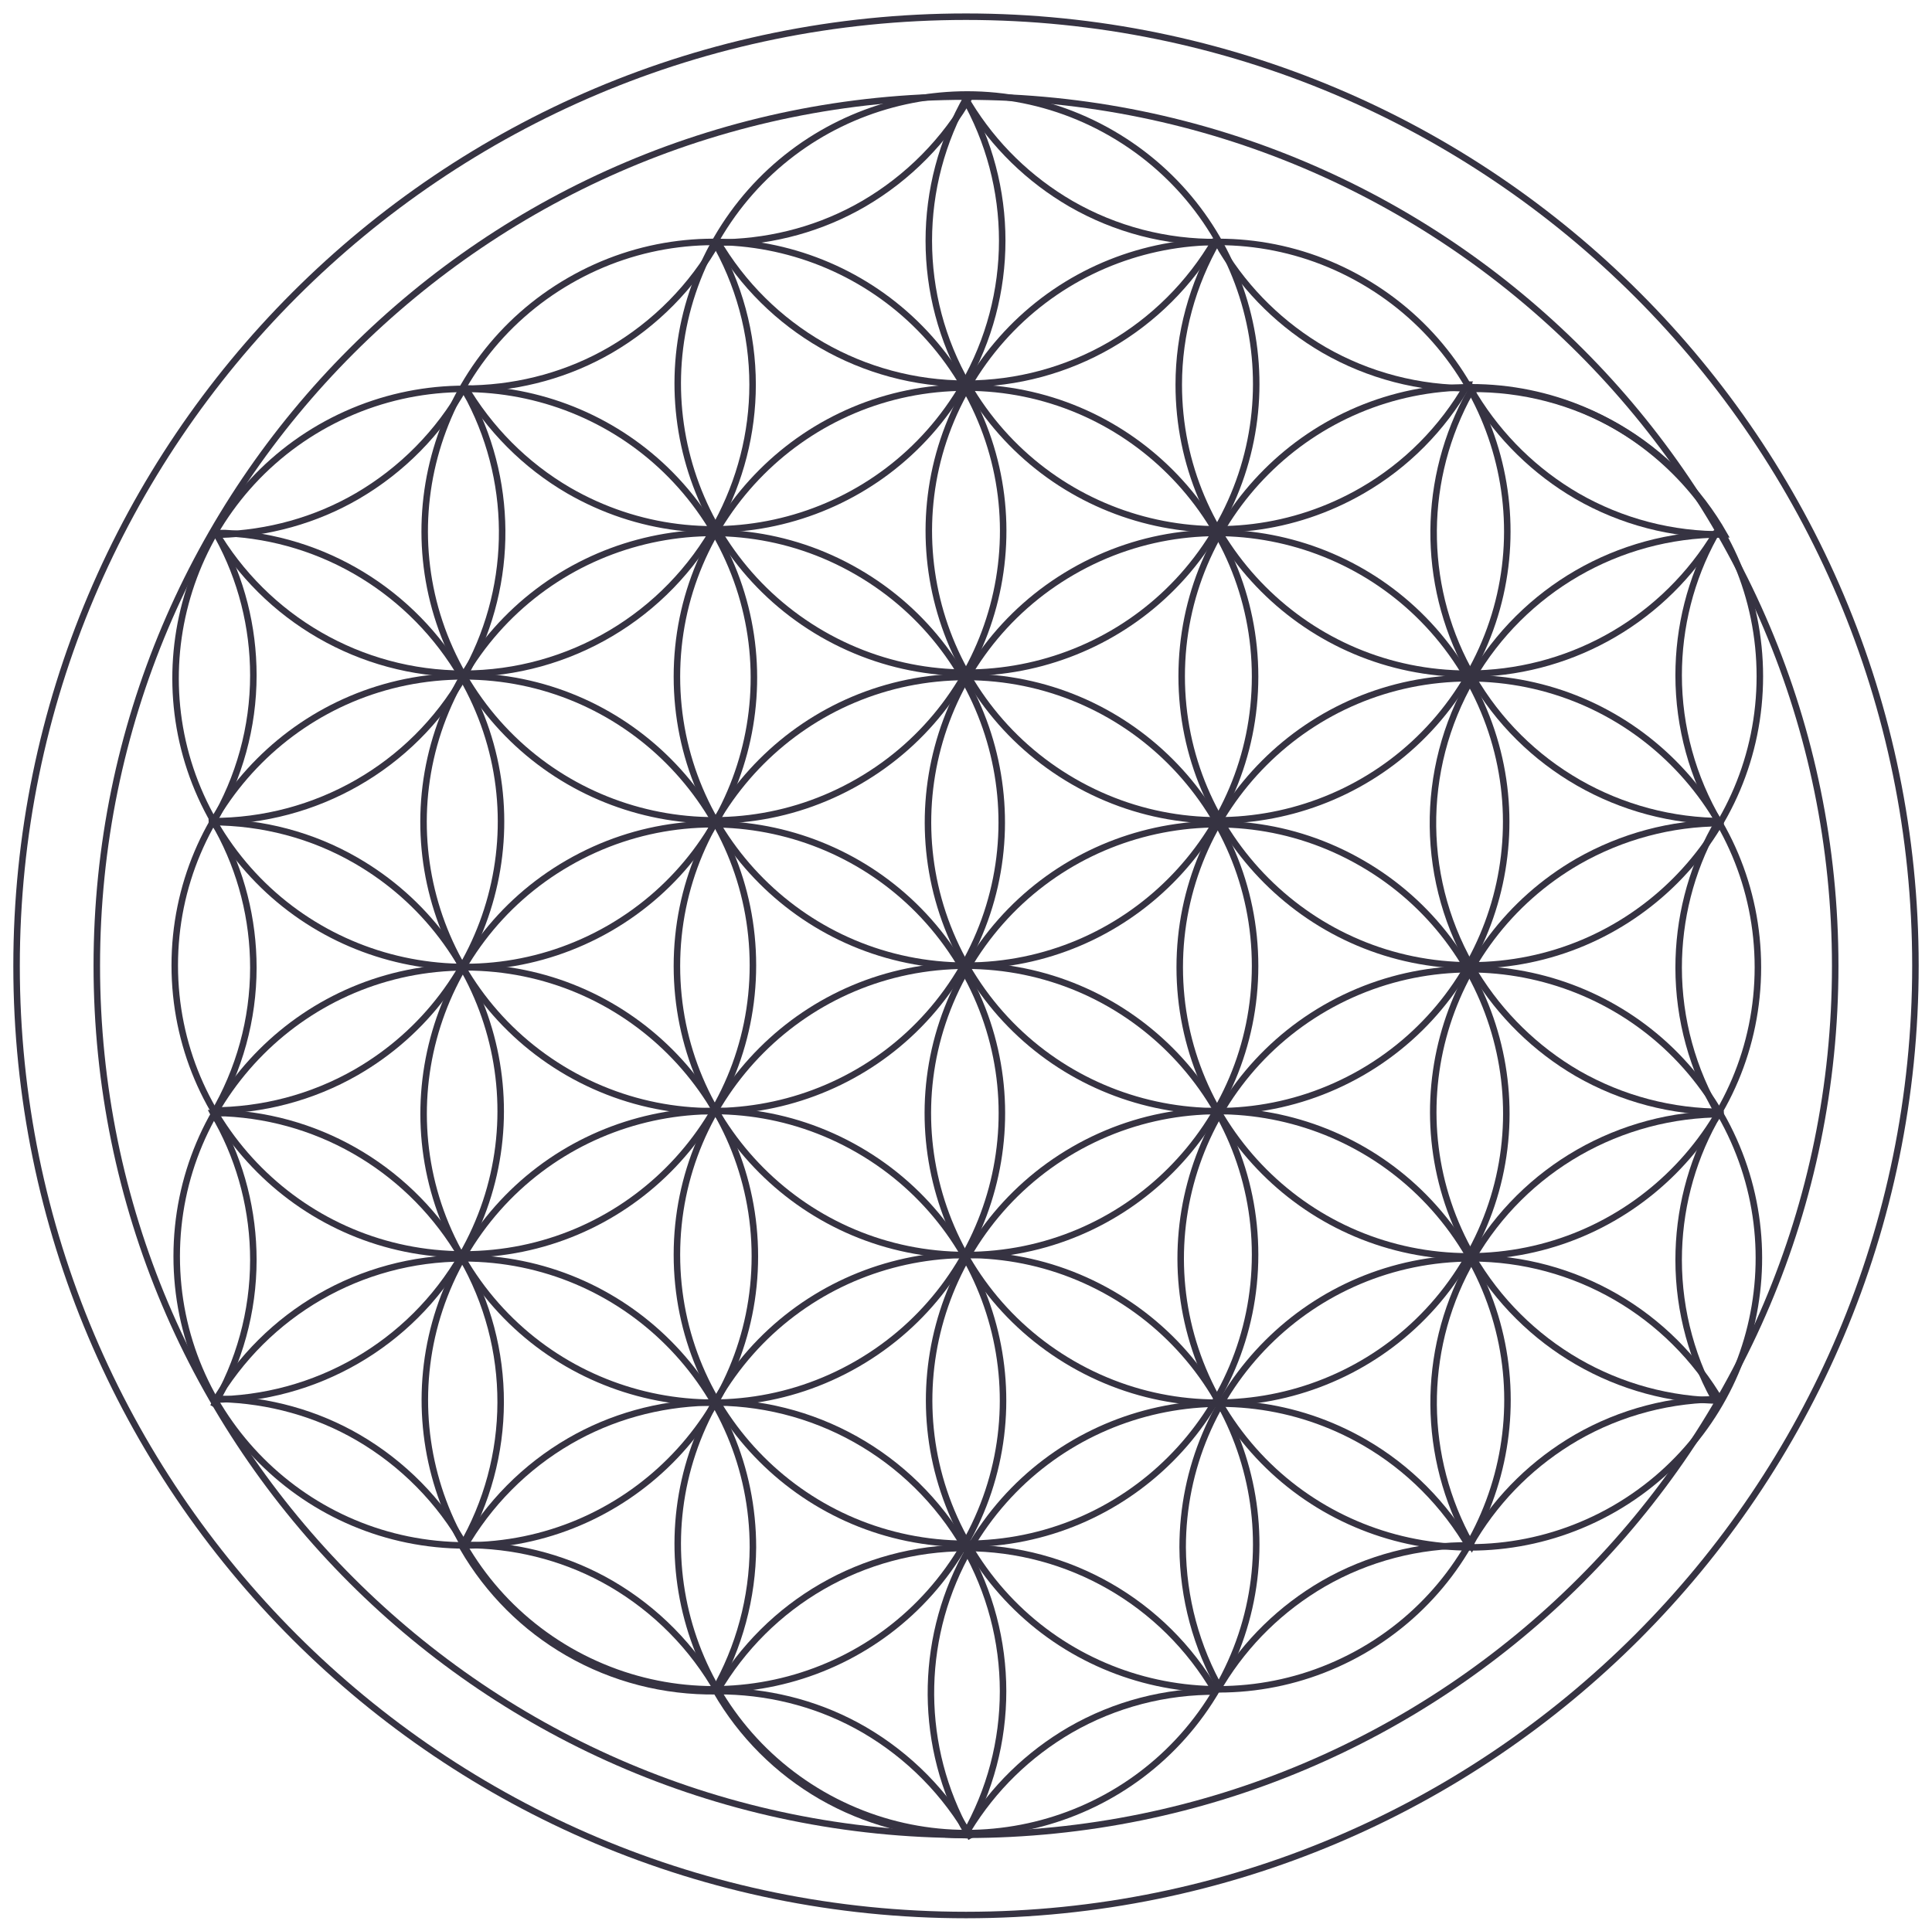 <svg enable-background="new 0 0 594.8 594.6" viewBox="0 0 594.8 594.6" xmlns="http://www.w3.org/2000/svg"><g fill="none" stroke="#363342" stroke-width="2" transform="translate(0 867.64)"><path d="m297.4-862.5c-161.4 0-292.3 130.8-292.3 292.3 0 161.4 130.9 292.2 292.3 292.2s292.3-130.9 292.3-292.3-130.9-292.2-292.3-292.2z"/><path d="m263.9-691.6c42.6 24.6 57.1 79 32.6 121.6-24.6 42.6-79 57.1-121.6 32.6-42.6-24.6-57.1-79-32.6-121.6 24.6-42.6 79.1-57.2 121.6-32.6z"/><path d="m419.2-601.9c-42.6-24.6-97-10-121.6 32.6s-10 97 32.6 121.6 97 10 121.6-32.6 10-97.1-32.6-121.6z"/><path d="m174.9-601.9c42.6-24.6 97-10 121.6 32.6s10 97-32.6 121.6-97 10-121.6-32.6c-24.5-42.6-9.9-97.1 32.6-121.6z"/><path d="m330.2-691.6c-42.6 24.6-57.1 79-32.6 121.6 24.6 42.6 79 57.1 121.6 32.6 42.6-24.6 57.1-79 32.6-121.6-24.6-42.6-79-57.2-121.6-32.6z"/><path d="m264.3-513.6c42.6 24.6 57.1 79 32.6 121.6-24.6 42.6-79 57.1-121.6 32.6-42.6-24.6-57.1-79-32.6-121.6 24.6-42.6 79-57.2 121.6-32.6z"/><path d="m386.4-481.3c0 49.2-39.8 89-89 89s-89-39.8-89-89 39.8-89 89-89 89 39.8 89 89z"/><path d="m374.8-347.7c24.6-42.6 10-97-32.6-121.6s-97-10-121.6 32.6-10 97 32.6 121.6c42.6 24.5 97 9.9 121.6-32.6z"/><path d="m330.5-513.6c-42.5 24.6-57.1 79-32.5 121.6s79 57.1 121.6 32.6c42.6-24.6 57.1-79 32.6-121.6-24.7-42.6-79.1-57.2-121.7-32.6z"/><path d="m419.5-781.2c-42.6-24.6-97-10-121.6 32.6s-10 97 32.6 121.6 97 10 121.6-32.6 10-97-32.6-121.6z"/><path d="m386.4-659.3c0-49.2-39.8-89-89-89s-89 39.8-89 89 39.8 89 89 89 89-39.9 89-89z"/><path d="m374.8-705c24.6-42.6 10-97-32.6-121.6s-97-10-121.6 32.6-10 97 32.6 121.6c42.6 24.5 97 9.9 121.6-32.6z"/><path d="m175.3-781.2c42.6-24.6 97-10 121.6 32.6s10 97-32.6 121.6-97 10-121.6-32.6-10-97 32.6-121.6z"/><path d="m231.8-570.4c0 49.2-39.8 89-89 89s-89-39.8-89-89 39.8-89 89-89 89 39.8 89 89z"/><path d="m143.4-391.8c49.2 0 89-39.8 89-89s-39.8-89-89-89-89 39.8-89 89 39.9 89 89 89z"/><path d="m452.8-570.4c49.2 0 89-39.8 89-89s-39.8-89-89-89-89 39.8-89 89c0 49.1 39.9 89 89 89z"/><path d="m66-614.4c24.6 42.6 79 57.1 121.6 32.6 42.6-24.6 57.1-79 32.6-121.6-24.6-42.6-79-57.1-121.6-32.6-42.6 24.6-57.2 79.1-32.6 121.6z"/><path d="m375.4-435.7c24.6 42.6 79 57.1 121.6 32.6 42.6-24.6 57.1-79 32.6-121.6-24.6-42.6-79-57.1-121.6-32.6-42.6 24.6-57.1 79-32.6 121.6z"/><path d="m297.4-837.9c-147.8 0-267.6 119.8-267.6 267.6s119.8 267.6 267.6 267.6 267.6-119.7 267.6-267.5-119.8-267.7-267.6-267.7z"/><path d="m297.4-481.2c49.2 0 89-39.8 89-89s-39.8-89-89-89-89 39.8-89 89 39.8 89 89 89z"/><path d="m541.2-569.8c0-49.2-39.8-89-89-89s-89 39.8-89 89 39.8 89 89 89c49.1 0 89-39.8 89-89z"/><path d="m374.2-346.8c-15.9-27.4-45.2-44.2-76.8-44.2-31.7 0-60.9 16.9-76.8 44.3"/><path d="m217.7-435.8c-14.9.4-29.5 4.4-42.4 11.9-13.6 7.9-24.9 19.3-32.7 33 7.8 13.4 18.9 24.5 32.3 32.2 13.9 8 29.6 12 45.6 11.8 7.8 13.5 18.9 24.6 32.4 32.4 13.4 7.7 28.6 11.8 44.1 11.9 15.8-27.5 15.7-61.2 0-88.7-16.4-28.3-46.8-45.3-79.3-44.5z"/><path d="m219.9-347c7.7-13.4 11.8-28.7 11.9-44.2 0-49.2-39.8-89-89-89-31.7 0-60.9 16.9-76.8 44.3"/><path d="m142-391.2c16.1-27.6 16.2-61.6.2-89.3-15.2-26.2-42.6-43-72.9-44.4-1.2 0-2.4 0-3.7 0 .1.2.2.3.3.5"/><path d="m65.4-436.7c31.7-.1 61-17 76.8-44.4 24.6-42.6 10-97-32.6-121.6-13.5-7.8-28.8-11.8-44.4-11.8 0 .1.1.2.1.3"/><path d="m65.2-525.7c15.6 0 30.9-4 44.5-11.8 42.6-24.6 57.2-79 32.6-121.6-15.2-26.2-42.6-43-72.9-44.4-1.1 0-2.1 0-3.2 0"/><path d="m65.6-524.5c8.1-13.7 12.4-29.3 12.4-45.2 0-14.9-3.7-29.6-10.9-42.7-.4-.7-.9-1.4-1.3-2.1"/><path d="m65.6-434.5c8.1-13.7 12.4-29.3 12.4-45.2 0-14.9-3.7-29.6-10.9-42.7-.4-.7-.9-1.4-1.3-2.1"/><path d="m65.6-614.5c8.1-13.7 12.4-29.3 12.4-45.2 0-14.9-3.7-29.6-10.9-42.7-.4-.7-.9-1.4-1.3-2.1"/><path d="m529.2-524.5c-8.1-13.7-12.4-29.3-12.4-45.2 0-14.9 3.7-29.6 10.9-42.7.4-.7.9-1.4 1.3-2.1"/><path d="m529.2-434.5c-8.1-13.7-12.4-29.3-12.4-45.2 0-14.9 3.7-29.6 10.9-42.7.4-.7.9-1.4 1.3-2.1"/><path d="m529.2-614.5c-8.1-13.7-12.4-29.3-12.4-45.2 0-14.9 3.7-29.6 10.9-42.7.4-.7.9-1.4 1.3-2.1"/><path d="m221.1-346.6c-7.8-13.9-19.2-25.4-32.9-33.4-12.9-7.5-27.5-11.5-42.4-11.9-.8 0-1.7 0-2.5.1"/><path d="m299-301.6c-7.8-13.9-19.2-25.4-32.9-33.4-12.9-7.5-27.5-11.5-42.4-11.9-.8 0-1.7 0-2.5.1"/><path d="m143.2-391.6c-7.8-13.9-19.2-25.4-32.9-33.4-12.9-7.5-27.5-11.5-42.4-11.9-.8 0-1.7 0-2.5.1"/><path d="m452.9-748.1c-15.9.2-31.6-3.9-45.3-11.8-12.9-7.5-23.7-18-31.5-30.8-.4-.7-.8-1.5-1.2-2.2"/><path d="m454-745.7c-.4-.7-.8-1.5-1.2-2.2 15.9-.2 31.6 3.9 45.3 11.8 13.6 7.9 24.9 19.3 32.7 33-15.9.2-31.6-3.9-45.3-11.8-12.9-7.5-23.7-18.1-31.5-30.8z"/><path d="m375-793.1c-15.9.2-31.6-3.9-45.3-11.8-12.9-7.5-23.7-18-31.5-30.8-.4-.7-.8-1.5-1.2-2.2"/><path d="m452.7-391.8c-15.9-.2-31.6 3.9-45.3 11.8-12.9 7.5-23.7 18-31.5 30.8-.4.7-.8 1.5-1.2 2.2"/><path d="m530.6-436.8c-15.9-.2-31.6 3.9-45.3 11.8-12.9 7.5-23.7 18-31.5 30.8-.4.7-.8 1.5-1.2 2.2"/><path d="m374.8-346.8c-15.9-.2-31.6 3.9-45.3 11.8-12.9 7.5-23.7 18-31.5 30.8-.4.7-.8 1.5-1.2 2.2"/><path d="m220.9-793.3c-7.8 13.9-19.2 25.4-32.9 33.4-12.9 7.5-27.5 11.5-42.4 11.9-.8 0-1.7 0-2.5-.1"/><path d="m298.8-838.3c-7.8 13.9-19.2 25.4-32.9 33.4-12.9 7.5-27.5 11.5-42.4 11.9-.8 0-1.7 0-2.5-.1"/><path d="m142.9-748.3c-7.8 13.9-19.2 25.4-32.9 33.4-12.9 7.5-27.5 11.5-42.4 11.9-.8 0-1.7 0-2.5-.1"/><path d="m220.6-793.7c15.9 27.4 45.2 44.2 76.8 44.2 31.7 0 60.9-16.9 76.8-44.3"/><path d="m65.9-704.5c15.9 27.4 45.2 44.3 76.8 44.3 32.5 0 62.5-17.8 78.1-46.3 7.1-13.1 10.9-27.8 10.9-42.7 0-15.7-4.2-31.2-12.2-44.8"/><path d="m142.8-749c7.8 13.4 18.9 24.6 32.3 32.4 42.6 24.6 97 10 121.6-32.6 15.8-27.5 15.8-61.2 0-88.7"/><path d="m297.8-837.9c-15.8 27.5-15.8 61.3 0 88.7 24.6 42.6 79 57.2 121.6 32.6 13.5-7.8 24.7-19.1 32.4-32.6-.1 0-.2 0-.3 0"/><path d="m374.9-793.6c-7.8 13.5-12 28.8-12 44.4 0 49.2 39.8 89 89 89 30.3 0 58.5-15.4 74.9-40.9.5-.9 1.1-1.8 1.6-2.8"/><path d="m529.9-703.1c-31.7.1-60.9 17-76.8 44.4-16.3 28.2-15.9 63 1.1 90.8 7.8 12.7 18.6 23.3 31.5 30.8 13.6 7.8 29.1 11.9 44.9 11.8"/><path d="m530-614.2c-15.5 0-30.7 4.1-44.2 11.8-42.6 24.6-57.2 79-32.6 121.6 15.9 27.4 45.1 44.3 76.8 44.4"/><path d="m530.7-524.6c-31.9-.1-61.5 16.8-77.4 44.4-15.2 26.2-15.9 58.4-2 85.3.6 1.1 1.2 2.1 1.8 3.2.1-.2.2-.3.3-.5"/><path d="m452.6-390.9c-7.8-13.5-19-24.8-32.5-32.6-42.6-24.6-97-10-121.6 32.6-15.1 26.2-15.9 58.4-2 85.3.5.9 1.1 1.9 1.6 2.8"/><path d="m376-347c-7.7-13.4-11.8-28.7-11.9-44.2 0-49.2 39.8-89 89-89 31.7 0 60.9 16.9 76.8 44.3"/><path d="m530.7-614.8c-31.9.1-61.5-16.8-77.4-44.4-15.2-26.2-15.9-58.4-2-85.3.6-1.1 1.2-2.1 1.8-3.2.1.2.2.3.3.5"/><path d="m65.3-614.8c31.9.1 61.5-16.8 77.4-44.4 15.1-26.2 15.9-58.4 2-85.3-.6-1.1-1.2-2.1-1.8-3.2-.1.2-.2.3-.3.5"/></g></svg>